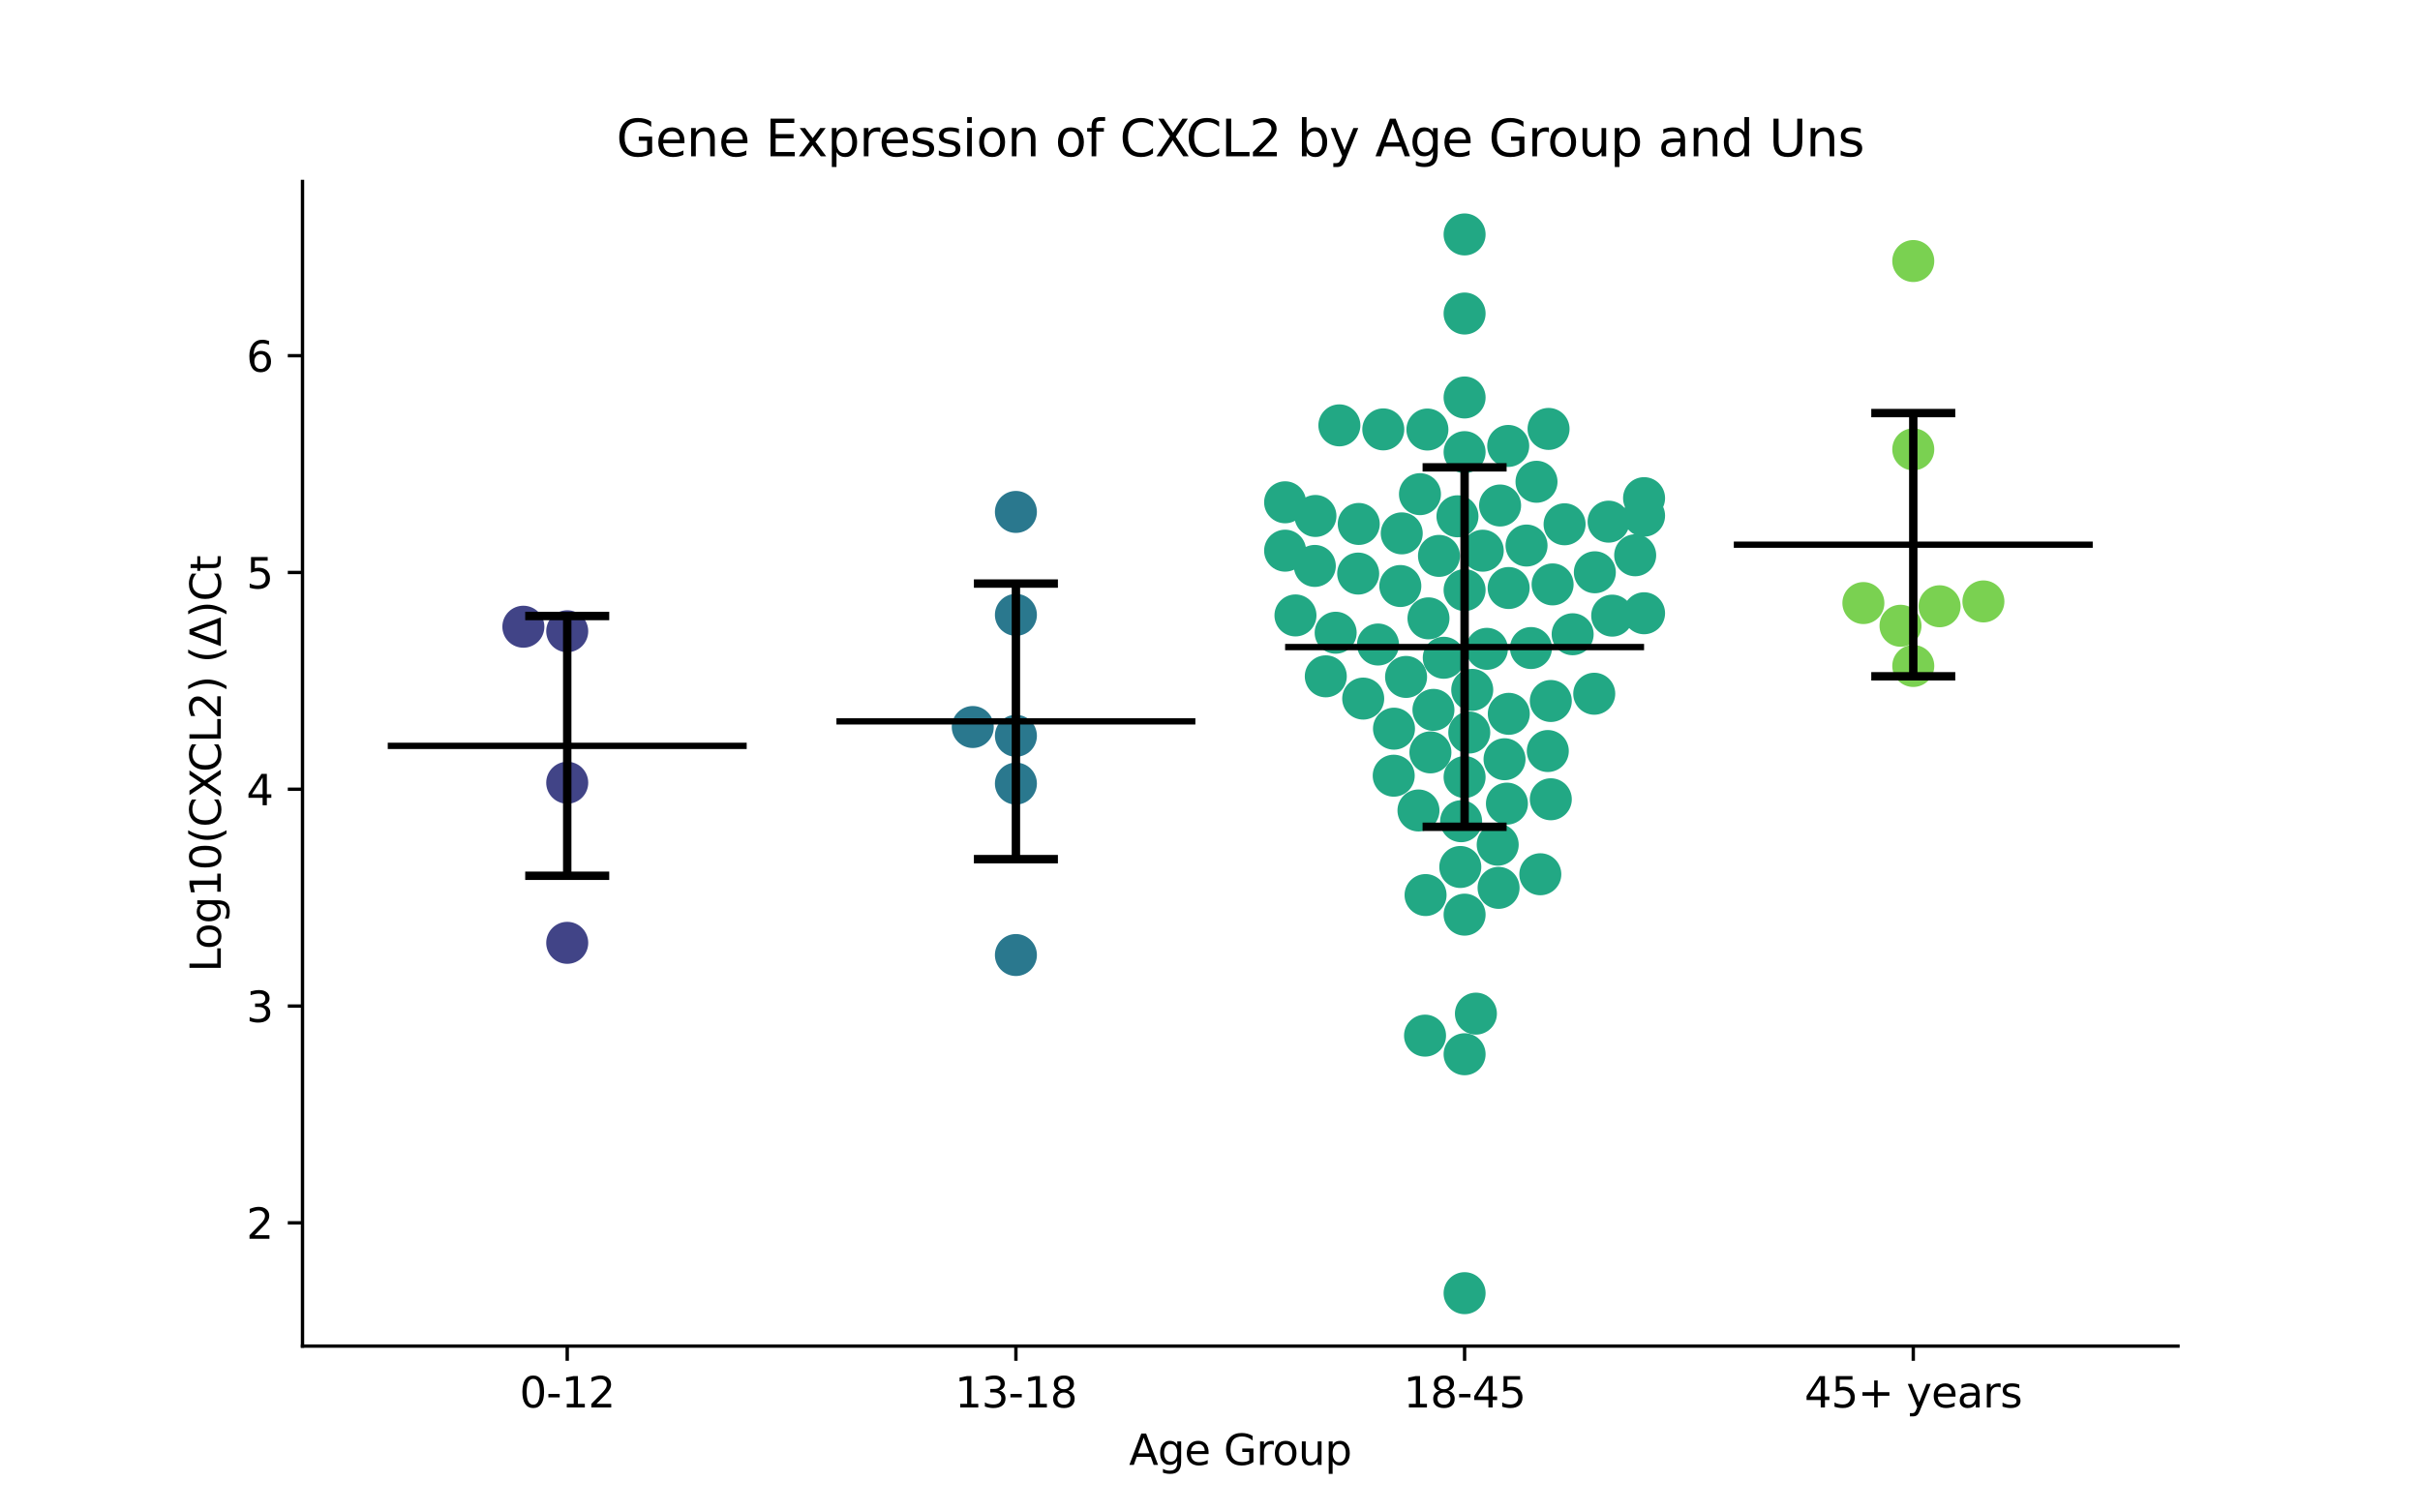 <?xml version="1.0" encoding="utf-8" standalone="no"?>
<!DOCTYPE svg PUBLIC "-//W3C//DTD SVG 1.1//EN"
  "http://www.w3.org/Graphics/SVG/1.1/DTD/svg11.dtd">
<svg xmlns:xlink="http://www.w3.org/1999/xlink" width="576pt" height="360pt" viewBox="0 0 576 360" xmlns="http://www.w3.org/2000/svg" version="1.1">
 <defs>
  <style type="text/css">*{stroke-linejoin: round; stroke-linecap: butt}</style>
 </defs>
 <g id="figure_1">
  <g id="patch_1">
   <path d="M 0 360 
L 576 360 
L 576 0 
L 0 0 
z
" style="fill: #ffffff"/>
  </g>
  <g id="axes_1">
   <g id="patch_2">
    <path d="M 72 320.4 
L 518.4 320.4 
L 518.4 43.2 
L 72 43.2 
z
" style="fill: #ffffff"/>
   </g>
   <g id="PathCollection_1">
    <defs>
     <path id="C0_0_7b3b8a3f23" d="M 0 5 
C 1.326 5 2.598 4.473 3.536 3.536 
C 4.473 2.598 5 1.326 5 -0 
C 5 -1.326 4.473 -2.598 3.536 -3.536 
C 2.598 -4.473 1.326 -5 0 -5 
C -1.326 -5 -2.598 -4.473 -3.536 -3.536 
C -4.473 -2.598 -5 -1.326 -5 0 
C -5 1.326 -4.473 2.598 -3.536 3.536 
C -2.598 4.473 -1.326 5 0 5 
z
"/>
    </defs>
    <g clip-path="url(#pef872725a7)">
     <use xlink:href="#C0_0_7b3b8a3f23" x="124.57" y="149.172" style="fill: #414487"/>
    </g>
    <g clip-path="url(#pef872725a7)">
     <use xlink:href="#C0_0_7b3b8a3f23" x="135.009" y="150.249" style="fill: #414487"/>
    </g>
    <g clip-path="url(#pef872725a7)">
     <use xlink:href="#C0_0_7b3b8a3f23" x="135.009" y="186.305" style="fill: #414487"/>
    </g>
    <g clip-path="url(#pef872725a7)">
     <use xlink:href="#C0_0_7b3b8a3f23" x="135.009" y="224.413" style="fill: #414487"/>
    </g>
   </g>
   <g id="PathCollection_2">
    <defs>
     <path id="C1_0_149b94e225" d="M 0 5 
C 1.326 5 2.598 4.473 3.536 3.536 
C 4.473 2.598 5 1.326 5 -0 
C 5 -1.326 4.473 -2.598 3.536 -3.536 
C 2.598 -4.473 1.326 -5 0 -5 
C -1.326 -5 -2.598 -4.473 -3.536 -3.536 
C -4.473 -2.598 -5 -1.326 -5 0 
C -5 1.326 -4.473 2.598 -3.536 3.536 
C -2.598 4.473 -1.326 5 0 5 
z
"/>
    </defs>
    <g clip-path="url(#pef872725a7)">
     <use xlink:href="#C1_0_149b94e225" x="231.535" y="173.044" style="fill: #2a788e"/>
    </g>
    <g clip-path="url(#pef872725a7)">
     <use xlink:href="#C1_0_149b94e225" x="241.803" y="186.508" style="fill: #2a788e"/>
    </g>
    <g clip-path="url(#pef872725a7)">
     <use xlink:href="#C1_0_149b94e225" x="241.803" y="227.315" style="fill: #2a788e"/>
    </g>
    <g clip-path="url(#pef872725a7)">
     <use xlink:href="#C1_0_149b94e225" x="241.803" y="175.135" style="fill: #2a788e"/>
    </g>
    <g clip-path="url(#pef872725a7)">
     <use xlink:href="#C1_0_149b94e225" x="241.803" y="121.85" style="fill: #2a788e"/>
    </g>
    <g clip-path="url(#pef872725a7)">
     <use xlink:href="#C1_0_149b94e225" x="241.803" y="146.349" style="fill: #2a788e"/>
    </g>
   </g>
   <g id="PathCollection_3">
    <defs>
     <path id="C2_0_00d0edf29e" d="M 0 5 
C 1.326 5 2.598 4.473 3.536 3.536 
C 4.473 2.598 5 1.326 5 -0 
C 5 -1.326 4.473 -2.598 3.536 -3.536 
C 2.598 -4.473 1.326 -5 0 -5 
C -1.326 -5 -2.598 -4.473 -3.536 -3.536 
C -4.473 -2.598 -5 -1.326 -5 0 
C -5 1.326 -4.473 2.598 -3.536 3.536 
C -2.598 4.473 -1.326 5 0 5 
z
"/>
    </defs>
    <g clip-path="url(#pef872725a7)">
     <use xlink:href="#C2_0_00d0edf29e" x="340.002" y="147.182" style="fill: #22a884"/>
    </g>
    <g clip-path="url(#pef872725a7)">
     <use xlink:href="#C2_0_00d0edf29e" x="323.404" y="124.712" style="fill: #22a884"/>
    </g>
    <g clip-path="url(#pef872725a7)">
     <use xlink:href="#C2_0_00d0edf29e" x="348.597" y="94.609" style="fill: #22a884"/>
    </g>
    <g clip-path="url(#pef872725a7)">
     <use xlink:href="#C2_0_00d0edf29e" x="346.9" y="122.886" style="fill: #22a884"/>
    </g>
    <g clip-path="url(#pef872725a7)">
     <use xlink:href="#C2_0_00d0edf29e" x="356.477" y="201.058" style="fill: #22a884"/>
    </g>
    <g clip-path="url(#pef872725a7)">
     <use xlink:href="#C2_0_00d0edf29e" x="366.619" y="208.089" style="fill: #22a884"/>
    </g>
    <g clip-path="url(#pef872725a7)">
     <use xlink:href="#C2_0_00d0edf29e" x="308.342" y="146.484" style="fill: #22a884"/>
    </g>
    <g clip-path="url(#pef872725a7)">
     <use xlink:href="#C2_0_00d0edf29e" x="348.597" y="55.8" style="fill: #22a884"/>
    </g>
    <g clip-path="url(#pef872725a7)">
     <use xlink:href="#C2_0_00d0edf29e" x="356.686" y="211.329" style="fill: #22a884"/>
    </g>
    <g clip-path="url(#pef872725a7)">
     <use xlink:href="#C2_0_00d0edf29e" x="329.246" y="102.203" style="fill: #22a884"/>
    </g>
    <g clip-path="url(#pef872725a7)">
     <use xlink:href="#C2_0_00d0edf29e" x="352.921" y="131.079" style="fill: #22a884"/>
    </g>
    <g clip-path="url(#pef872725a7)">
     <use xlink:href="#C2_0_00d0edf29e" x="348.597" y="184.955" style="fill: #22a884"/>
    </g>
    <g clip-path="url(#pef872725a7)">
     <use xlink:href="#C2_0_00d0edf29e" x="368.582" y="102.091" style="fill: #22a884"/>
    </g>
    <g clip-path="url(#pef872725a7)">
     <use xlink:href="#C2_0_00d0edf29e" x="359.084" y="139.959" style="fill: #22a884"/>
    </g>
    <g clip-path="url(#pef872725a7)">
     <use xlink:href="#C2_0_00d0edf29e" x="305.879" y="131.07" style="fill: #22a884"/>
    </g>
    <g clip-path="url(#pef872725a7)">
     <use xlink:href="#C2_0_00d0edf29e" x="339.183" y="246.501" style="fill: #22a884"/>
    </g>
    <g clip-path="url(#pef872725a7)">
     <use xlink:href="#C2_0_00d0edf29e" x="363.341" y="129.851" style="fill: #22a884"/>
    </g>
    <g clip-path="url(#pef872725a7)">
     <use xlink:href="#C2_0_00d0edf29e" x="357.048" y="120.319" style="fill: #22a884"/>
    </g>
    <g clip-path="url(#pef872725a7)">
     <use xlink:href="#C2_0_00d0edf29e" x="343.642" y="156.562" style="fill: #22a884"/>
    </g>
    <g clip-path="url(#pef872725a7)">
     <use xlink:href="#C2_0_00d0edf29e" x="331.727" y="184.633" style="fill: #22a884"/>
    </g>
    <g clip-path="url(#pef872725a7)">
     <use xlink:href="#C2_0_00d0edf29e" x="331.794" y="173.439" style="fill: #22a884"/>
    </g>
    <g clip-path="url(#pef872725a7)">
     <use xlink:href="#C2_0_00d0edf29e" x="349.712" y="174.352" style="fill: #22a884"/>
    </g>
    <g clip-path="url(#pef872725a7)">
     <use xlink:href="#C2_0_00d0edf29e" x="347.771" y="195.468" style="fill: #22a884"/>
    </g>
    <g clip-path="url(#pef872725a7)">
     <use xlink:href="#C2_0_00d0edf29e" x="358.673" y="191.279" style="fill: #22a884"/>
    </g>
    <g clip-path="url(#pef872725a7)">
     <use xlink:href="#C2_0_00d0edf29e" x="337.62" y="192.91" style="fill: #22a884"/>
    </g>
    <g clip-path="url(#pef872725a7)">
     <use xlink:href="#C2_0_00d0edf29e" x="324.465" y="166.278" style="fill: #22a884"/>
    </g>
    <g clip-path="url(#pef872725a7)">
     <use xlink:href="#C2_0_00d0edf29e" x="368.403" y="178.76" style="fill: #22a884"/>
    </g>
    <g clip-path="url(#pef872725a7)">
     <use xlink:href="#C2_0_00d0edf29e" x="348.597" y="307.8" style="fill: #22a884"/>
    </g>
    <g clip-path="url(#pef872725a7)">
     <use xlink:href="#C2_0_00d0edf29e" x="340.461" y="179.083" style="fill: #22a884"/>
    </g>
    <g clip-path="url(#pef872725a7)">
     <use xlink:href="#C2_0_00d0edf29e" x="358.105" y="180.712" style="fill: #22a884"/>
    </g>
    <g clip-path="url(#pef872725a7)">
     <use xlink:href="#C2_0_00d0edf29e" x="383.732" y="146.535" style="fill: #22a884"/>
    </g>
    <g clip-path="url(#pef872725a7)">
     <use xlink:href="#C2_0_00d0edf29e" x="369.545" y="139.1" style="fill: #22a884"/>
    </g>
    <g clip-path="url(#pef872725a7)">
     <use xlink:href="#C2_0_00d0edf29e" x="359.116" y="169.905" style="fill: #22a884"/>
    </g>
    <g clip-path="url(#pef872725a7)">
     <use xlink:href="#C2_0_00d0edf29e" x="365.714" y="114.673" style="fill: #22a884"/>
    </g>
    <g clip-path="url(#pef872725a7)">
     <use xlink:href="#C2_0_00d0edf29e" x="339.309" y="213.042" style="fill: #22a884"/>
    </g>
    <g clip-path="url(#pef872725a7)">
     <use xlink:href="#C2_0_00d0edf29e" x="389.199" y="132.165" style="fill: #22a884"/>
    </g>
    <g clip-path="url(#pef872725a7)">
     <use xlink:href="#C2_0_00d0edf29e" x="350.417" y="164.202" style="fill: #22a884"/>
    </g>
    <g clip-path="url(#pef872725a7)">
     <use xlink:href="#C2_0_00d0edf29e" x="379.457" y="165.123" style="fill: #22a884"/>
    </g>
    <g clip-path="url(#pef872725a7)">
     <use xlink:href="#C2_0_00d0edf29e" x="342.501" y="132.312" style="fill: #22a884"/>
    </g>
    <g clip-path="url(#pef872725a7)">
     <use xlink:href="#C2_0_00d0edf29e" x="369.117" y="190.242" style="fill: #22a884"/>
    </g>
    <g clip-path="url(#pef872725a7)">
     <use xlink:href="#C2_0_00d0edf29e" x="347.574" y="206.36" style="fill: #22a884"/>
    </g>
    <g clip-path="url(#pef872725a7)">
     <use xlink:href="#C2_0_00d0edf29e" x="351.293" y="241.265" style="fill: #22a884"/>
    </g>
    <g clip-path="url(#pef872725a7)">
     <use xlink:href="#C2_0_00d0edf29e" x="333.637" y="126.951" style="fill: #22a884"/>
    </g>
    <g clip-path="url(#pef872725a7)">
     <use xlink:href="#C2_0_00d0edf29e" x="348.597" y="250.93" style="fill: #22a884"/>
    </g>
    <g clip-path="url(#pef872725a7)">
     <use xlink:href="#C2_0_00d0edf29e" x="315.56" y="160.98" style="fill: #22a884"/>
    </g>
    <g clip-path="url(#pef872725a7)">
     <use xlink:href="#C2_0_00d0edf29e" x="369.115" y="166.851" style="fill: #22a884"/>
    </g>
    <g clip-path="url(#pef872725a7)">
     <use xlink:href="#C2_0_00d0edf29e" x="391.315" y="145.966" style="fill: #22a884"/>
    </g>
    <g clip-path="url(#pef872725a7)">
     <use xlink:href="#C2_0_00d0edf29e" x="348.597" y="107.618" style="fill: #22a884"/>
    </g>
    <g clip-path="url(#pef872725a7)">
     <use xlink:href="#C2_0_00d0edf29e" x="348.597" y="217.705" style="fill: #22a884"/>
    </g>
    <g clip-path="url(#pef872725a7)">
     <use xlink:href="#C2_0_00d0edf29e" x="358.982" y="106.143" style="fill: #22a884"/>
    </g>
    <g clip-path="url(#pef872725a7)">
     <use xlink:href="#C2_0_00d0edf29e" x="312.947" y="134.701" style="fill: #22a884"/>
    </g>
    <g clip-path="url(#pef872725a7)">
     <use xlink:href="#C2_0_00d0edf29e" x="333.3" y="139.485" style="fill: #22a884"/>
    </g>
    <g clip-path="url(#pef872725a7)">
     <use xlink:href="#C2_0_00d0edf29e" x="348.597" y="140.454" style="fill: #22a884"/>
    </g>
    <g clip-path="url(#pef872725a7)">
     <use xlink:href="#C2_0_00d0edf29e" x="364.4" y="154.246" style="fill: #22a884"/>
    </g>
    <g clip-path="url(#pef872725a7)">
     <use xlink:href="#C2_0_00d0edf29e" x="391.315" y="122.746" style="fill: #22a884"/>
    </g>
    <g clip-path="url(#pef872725a7)">
     <use xlink:href="#C2_0_00d0edf29e" x="327.989" y="153.406" style="fill: #22a884"/>
    </g>
    <g clip-path="url(#pef872725a7)">
     <use xlink:href="#C2_0_00d0edf29e" x="353.902" y="154.436" style="fill: #22a884"/>
    </g>
    <g clip-path="url(#pef872725a7)">
     <use xlink:href="#C2_0_00d0edf29e" x="379.599" y="136.215" style="fill: #22a884"/>
    </g>
    <g clip-path="url(#pef872725a7)">
     <use xlink:href="#C2_0_00d0edf29e" x="337.974" y="117.62" style="fill: #22a884"/>
    </g>
    <g clip-path="url(#pef872725a7)">
     <use xlink:href="#C2_0_00d0edf29e" x="372.397" y="124.789" style="fill: #22a884"/>
    </g>
    <g clip-path="url(#pef872725a7)">
     <use xlink:href="#C2_0_00d0edf29e" x="305.879" y="119.556" style="fill: #22a884"/>
    </g>
    <g clip-path="url(#pef872725a7)">
     <use xlink:href="#C2_0_00d0edf29e" x="382.876" y="124.166" style="fill: #22a884"/>
    </g>
    <g clip-path="url(#pef872725a7)">
     <use xlink:href="#C2_0_00d0edf29e" x="334.667" y="161.123" style="fill: #22a884"/>
    </g>
    <g clip-path="url(#pef872725a7)">
     <use xlink:href="#C2_0_00d0edf29e" x="339.746" y="102.238" style="fill: #22a884"/>
    </g>
    <g clip-path="url(#pef872725a7)">
     <use xlink:href="#C2_0_00d0edf29e" x="313.095" y="122.811" style="fill: #22a884"/>
    </g>
    <g clip-path="url(#pef872725a7)">
     <use xlink:href="#C2_0_00d0edf29e" x="374.318" y="150.964" style="fill: #22a884"/>
    </g>
    <g clip-path="url(#pef872725a7)">
     <use xlink:href="#C2_0_00d0edf29e" x="318.794" y="101.245" style="fill: #22a884"/>
    </g>
    <g clip-path="url(#pef872725a7)">
     <use xlink:href="#C2_0_00d0edf29e" x="348.597" y="74.627" style="fill: #22a884"/>
    </g>
    <g clip-path="url(#pef872725a7)">
     <use xlink:href="#C2_0_00d0edf29e" x="323.271" y="136.522" style="fill: #22a884"/>
    </g>
    <g clip-path="url(#pef872725a7)">
     <use xlink:href="#C2_0_00d0edf29e" x="341.184" y="168.964" style="fill: #22a884"/>
    </g>
    <g clip-path="url(#pef872725a7)">
     <use xlink:href="#C2_0_00d0edf29e" x="317.91" y="150.603" style="fill: #22a884"/>
    </g>
    <g clip-path="url(#pef872725a7)">
     <use xlink:href="#C2_0_00d0edf29e" x="391.315" y="118.568" style="fill: #22a884"/>
    </g>
   </g>
   <g id="PathCollection_4">
    <defs>
     <path id="C3_0_cb34f1cd77" d="M 0 5 
C 1.326 5 2.598 4.473 3.536 3.536 
C 4.473 2.598 5 1.326 5 -0 
C 5 -1.326 4.473 -2.598 3.536 -3.536 
C 2.598 -4.473 1.326 -5 0 -5 
C -1.326 -5 -2.598 -4.473 -3.536 -3.536 
C -4.473 -2.598 -5 -1.326 -5 0 
C -5 1.326 -4.473 2.598 -3.536 3.536 
C -2.598 4.473 -1.326 5 0 5 
z
"/>
    </defs>
    <g clip-path="url(#pef872725a7)">
     <use xlink:href="#C3_0_cb34f1cd77" x="455.391" y="62.131" style="fill: #7ad151"/>
    </g>
    <g clip-path="url(#pef872725a7)">
     <use xlink:href="#C3_0_cb34f1cd77" x="452.352" y="148.943" style="fill: #7ad151"/>
    </g>
    <g clip-path="url(#pef872725a7)">
     <use xlink:href="#C3_0_cb34f1cd77" x="472.083" y="143.15" style="fill: #7ad151"/>
    </g>
    <g clip-path="url(#pef872725a7)">
     <use xlink:href="#C3_0_cb34f1cd77" x="455.391" y="106.956" style="fill: #7ad151"/>
    </g>
    <g clip-path="url(#pef872725a7)">
     <use xlink:href="#C3_0_cb34f1cd77" x="455.391" y="158.515" style="fill: #7ad151"/>
    </g>
    <g clip-path="url(#pef872725a7)">
     <use xlink:href="#C3_0_cb34f1cd77" x="443.516" y="143.541" style="fill: #7ad151"/>
    </g>
    <g clip-path="url(#pef872725a7)">
     <use xlink:href="#C3_0_cb34f1cd77" x="461.652" y="144.302" style="fill: #7ad151"/>
    </g>
   </g>
   <g id="matplotlib.axis_1">
    <g id="xtick_1">
     <g id="line2d_1">
      <defs>
       <path id="m709915cd09" d="M 0 0 
L 0 3.5 
" style="stroke: #000000; stroke-width: 0.8"/>
      </defs>
      <g>
       <use xlink:href="#m709915cd09" x="135.009" y="320.4" style="stroke: #000000; stroke-width: 0.8"/>
      </g>
     </g>
     <g id="text_1">
      <!-- 0-12 -->
      <g transform="translate(123.661 334.998) scale(0.1 -0.1)">
       <defs>
        <path id="DejaVuSans-30" d="M 2034 4250 
Q 1547 4250 1301 3770 
Q 1056 3291 1056 2328 
Q 1056 1369 1301 889 
Q 1547 409 2034 409 
Q 2525 409 2770 889 
Q 3016 1369 3016 2328 
Q 3016 3291 2770 3770 
Q 2525 4250 2034 4250 
z
M 2034 4750 
Q 2819 4750 3233 4129 
Q 3647 3509 3647 2328 
Q 3647 1150 3233 529 
Q 2819 -91 2034 -91 
Q 1250 -91 836 529 
Q 422 1150 422 2328 
Q 422 3509 836 4129 
Q 1250 4750 2034 4750 
z
" transform="scale(0.016)"/>
        <path id="DejaVuSans-2d" d="M 313 2009 
L 1997 2009 
L 1997 1497 
L 313 1497 
L 313 2009 
z
" transform="scale(0.016)"/>
        <path id="DejaVuSans-31" d="M 794 531 
L 1825 531 
L 1825 4091 
L 703 3866 
L 703 4441 
L 1819 4666 
L 2450 4666 
L 2450 531 
L 3481 531 
L 3481 0 
L 794 0 
L 794 531 
z
" transform="scale(0.016)"/>
        <path id="DejaVuSans-32" d="M 1228 531 
L 3431 531 
L 3431 0 
L 469 0 
L 469 531 
Q 828 903 1448 1529 
Q 2069 2156 2228 2338 
Q 2531 2678 2651 2914 
Q 2772 3150 2772 3378 
Q 2772 3750 2511 3984 
Q 2250 4219 1831 4219 
Q 1534 4219 1204 4116 
Q 875 4013 500 3803 
L 500 4441 
Q 881 4594 1212 4672 
Q 1544 4750 1819 4750 
Q 2544 4750 2975 4387 
Q 3406 4025 3406 3419 
Q 3406 3131 3298 2873 
Q 3191 2616 2906 2266 
Q 2828 2175 2409 1742 
Q 1991 1309 1228 531 
z
" transform="scale(0.016)"/>
       </defs>
       <use xlink:href="#DejaVuSans-30"/>
       <use xlink:href="#DejaVuSans-2d" x="63.623"/>
       <use xlink:href="#DejaVuSans-31" x="99.707"/>
       <use xlink:href="#DejaVuSans-32" x="163.33"/>
      </g>
     </g>
    </g>
    <g id="xtick_2">
     <g id="line2d_2">
      <g>
       <use xlink:href="#m709915cd09" x="241.803" y="320.4" style="stroke: #000000; stroke-width: 0.8"/>
      </g>
     </g>
     <g id="text_2">
      <!-- 13-18 -->
      <g transform="translate(227.274 334.998) scale(0.1 -0.1)">
       <defs>
        <path id="DejaVuSans-33" d="M 2597 2516 
Q 3050 2419 3304 2112 
Q 3559 1806 3559 1356 
Q 3559 666 3084 287 
Q 2609 -91 1734 -91 
Q 1441 -91 1130 -33 
Q 819 25 488 141 
L 488 750 
Q 750 597 1062 519 
Q 1375 441 1716 441 
Q 2309 441 2620 675 
Q 2931 909 2931 1356 
Q 2931 1769 2642 2001 
Q 2353 2234 1838 2234 
L 1294 2234 
L 1294 2753 
L 1863 2753 
Q 2328 2753 2575 2939 
Q 2822 3125 2822 3475 
Q 2822 3834 2567 4026 
Q 2313 4219 1838 4219 
Q 1578 4219 1281 4162 
Q 984 4106 628 3988 
L 628 4550 
Q 988 4650 1302 4700 
Q 1616 4750 1894 4750 
Q 2613 4750 3031 4423 
Q 3450 4097 3450 3541 
Q 3450 3153 3228 2886 
Q 3006 2619 2597 2516 
z
" transform="scale(0.016)"/>
        <path id="DejaVuSans-38" d="M 2034 2216 
Q 1584 2216 1326 1975 
Q 1069 1734 1069 1313 
Q 1069 891 1326 650 
Q 1584 409 2034 409 
Q 2484 409 2743 651 
Q 3003 894 3003 1313 
Q 3003 1734 2745 1975 
Q 2488 2216 2034 2216 
z
M 1403 2484 
Q 997 2584 770 2862 
Q 544 3141 544 3541 
Q 544 4100 942 4425 
Q 1341 4750 2034 4750 
Q 2731 4750 3128 4425 
Q 3525 4100 3525 3541 
Q 3525 3141 3298 2862 
Q 3072 2584 2669 2484 
Q 3125 2378 3379 2068 
Q 3634 1759 3634 1313 
Q 3634 634 3220 271 
Q 2806 -91 2034 -91 
Q 1263 -91 848 271 
Q 434 634 434 1313 
Q 434 1759 690 2068 
Q 947 2378 1403 2484 
z
M 1172 3481 
Q 1172 3119 1398 2916 
Q 1625 2713 2034 2713 
Q 2441 2713 2670 2916 
Q 2900 3119 2900 3481 
Q 2900 3844 2670 4047 
Q 2441 4250 2034 4250 
Q 1625 4250 1398 4047 
Q 1172 3844 1172 3481 
z
" transform="scale(0.016)"/>
       </defs>
       <use xlink:href="#DejaVuSans-31"/>
       <use xlink:href="#DejaVuSans-33" x="63.623"/>
       <use xlink:href="#DejaVuSans-2d" x="127.246"/>
       <use xlink:href="#DejaVuSans-31" x="163.33"/>
       <use xlink:href="#DejaVuSans-38" x="226.953"/>
      </g>
     </g>
    </g>
    <g id="xtick_3">
     <g id="line2d_3">
      <g>
       <use xlink:href="#m709915cd09" x="348.597" y="320.4" style="stroke: #000000; stroke-width: 0.8"/>
      </g>
     </g>
     <g id="text_3">
      <!-- 18-45 -->
      <g transform="translate(334.068 334.998) scale(0.1 -0.1)">
       <defs>
        <path id="DejaVuSans-34" d="M 2419 4116 
L 825 1625 
L 2419 1625 
L 2419 4116 
z
M 2253 4666 
L 3047 4666 
L 3047 1625 
L 3713 1625 
L 3713 1100 
L 3047 1100 
L 3047 0 
L 2419 0 
L 2419 1100 
L 313 1100 
L 313 1709 
L 2253 4666 
z
" transform="scale(0.016)"/>
        <path id="DejaVuSans-35" d="M 691 4666 
L 3169 4666 
L 3169 4134 
L 1269 4134 
L 1269 2991 
Q 1406 3038 1543 3061 
Q 1681 3084 1819 3084 
Q 2600 3084 3056 2656 
Q 3513 2228 3513 1497 
Q 3513 744 3044 326 
Q 2575 -91 1722 -91 
Q 1428 -91 1123 -41 
Q 819 9 494 109 
L 494 744 
Q 775 591 1075 516 
Q 1375 441 1709 441 
Q 2250 441 2565 725 
Q 2881 1009 2881 1497 
Q 2881 1984 2565 2268 
Q 2250 2553 1709 2553 
Q 1456 2553 1204 2497 
Q 953 2441 691 2322 
L 691 4666 
z
" transform="scale(0.016)"/>
       </defs>
       <use xlink:href="#DejaVuSans-31"/>
       <use xlink:href="#DejaVuSans-38" x="63.623"/>
       <use xlink:href="#DejaVuSans-2d" x="127.246"/>
       <use xlink:href="#DejaVuSans-34" x="163.33"/>
       <use xlink:href="#DejaVuSans-35" x="226.953"/>
      </g>
     </g>
    </g>
    <g id="xtick_4">
     <g id="line2d_4">
      <g>
       <use xlink:href="#m709915cd09" x="455.391" y="320.4" style="stroke: #000000; stroke-width: 0.8"/>
      </g>
     </g>
     <g id="text_4">
      <!-- 45+ years -->
      <g transform="translate(429.49 334.998) scale(0.1 -0.1)">
       <defs>
        <path id="DejaVuSans-2b" d="M 2944 4013 
L 2944 2272 
L 4684 2272 
L 4684 1741 
L 2944 1741 
L 2944 0 
L 2419 0 
L 2419 1741 
L 678 1741 
L 678 2272 
L 2419 2272 
L 2419 4013 
L 2944 4013 
z
" transform="scale(0.016)"/>
        <path id="DejaVuSans-20" transform="scale(0.016)"/>
        <path id="DejaVuSans-79" d="M 2059 -325 
Q 1816 -950 1584 -1140 
Q 1353 -1331 966 -1331 
L 506 -1331 
L 506 -850 
L 844 -850 
Q 1081 -850 1212 -737 
Q 1344 -625 1503 -206 
L 1606 56 
L 191 3500 
L 800 3500 
L 1894 763 
L 2988 3500 
L 3597 3500 
L 2059 -325 
z
" transform="scale(0.016)"/>
        <path id="DejaVuSans-65" d="M 3597 1894 
L 3597 1613 
L 953 1613 
Q 991 1019 1311 708 
Q 1631 397 2203 397 
Q 2534 397 2845 478 
Q 3156 559 3463 722 
L 3463 178 
Q 3153 47 2828 -22 
Q 2503 -91 2169 -91 
Q 1331 -91 842 396 
Q 353 884 353 1716 
Q 353 2575 817 3079 
Q 1281 3584 2069 3584 
Q 2775 3584 3186 3129 
Q 3597 2675 3597 1894 
z
M 3022 2063 
Q 3016 2534 2758 2815 
Q 2500 3097 2075 3097 
Q 1594 3097 1305 2825 
Q 1016 2553 972 2059 
L 3022 2063 
z
" transform="scale(0.016)"/>
        <path id="DejaVuSans-61" d="M 2194 1759 
Q 1497 1759 1228 1600 
Q 959 1441 959 1056 
Q 959 750 1161 570 
Q 1363 391 1709 391 
Q 2188 391 2477 730 
Q 2766 1069 2766 1631 
L 2766 1759 
L 2194 1759 
z
M 3341 1997 
L 3341 0 
L 2766 0 
L 2766 531 
Q 2569 213 2275 61 
Q 1981 -91 1556 -91 
Q 1019 -91 701 211 
Q 384 513 384 1019 
Q 384 1609 779 1909 
Q 1175 2209 1959 2209 
L 2766 2209 
L 2766 2266 
Q 2766 2663 2505 2880 
Q 2244 3097 1772 3097 
Q 1472 3097 1187 3025 
Q 903 2953 641 2809 
L 641 3341 
Q 956 3463 1253 3523 
Q 1550 3584 1831 3584 
Q 2591 3584 2966 3190 
Q 3341 2797 3341 1997 
z
" transform="scale(0.016)"/>
        <path id="DejaVuSans-72" d="M 2631 2963 
Q 2534 3019 2420 3045 
Q 2306 3072 2169 3072 
Q 1681 3072 1420 2755 
Q 1159 2438 1159 1844 
L 1159 0 
L 581 0 
L 581 3500 
L 1159 3500 
L 1159 2956 
Q 1341 3275 1631 3429 
Q 1922 3584 2338 3584 
Q 2397 3584 2469 3576 
Q 2541 3569 2628 3553 
L 2631 2963 
z
" transform="scale(0.016)"/>
        <path id="DejaVuSans-73" d="M 2834 3397 
L 2834 2853 
Q 2591 2978 2328 3040 
Q 2066 3103 1784 3103 
Q 1356 3103 1142 2972 
Q 928 2841 928 2578 
Q 928 2378 1081 2264 
Q 1234 2150 1697 2047 
L 1894 2003 
Q 2506 1872 2764 1633 
Q 3022 1394 3022 966 
Q 3022 478 2636 193 
Q 2250 -91 1575 -91 
Q 1294 -91 989 -36 
Q 684 19 347 128 
L 347 722 
Q 666 556 975 473 
Q 1284 391 1588 391 
Q 1994 391 2212 530 
Q 2431 669 2431 922 
Q 2431 1156 2273 1281 
Q 2116 1406 1581 1522 
L 1381 1569 
Q 847 1681 609 1914 
Q 372 2147 372 2553 
Q 372 3047 722 3315 
Q 1072 3584 1716 3584 
Q 2034 3584 2315 3537 
Q 2597 3491 2834 3397 
z
" transform="scale(0.016)"/>
       </defs>
       <use xlink:href="#DejaVuSans-34"/>
       <use xlink:href="#DejaVuSans-35" x="63.623"/>
       <use xlink:href="#DejaVuSans-2b" x="127.246"/>
       <use xlink:href="#DejaVuSans-20" x="211.035"/>
       <use xlink:href="#DejaVuSans-79" x="242.822"/>
       <use xlink:href="#DejaVuSans-65" x="302.002"/>
       <use xlink:href="#DejaVuSans-61" x="363.525"/>
       <use xlink:href="#DejaVuSans-72" x="424.805"/>
       <use xlink:href="#DejaVuSans-73" x="465.918"/>
      </g>
     </g>
    </g>
    <g id="text_5">
     <!-- Age Group -->
     <g transform="translate(268.72 348.677) scale(0.1 -0.1)">
      <defs>
       <path id="DejaVuSans-41" d="M 2188 4044 
L 1331 1722 
L 3047 1722 
L 2188 4044 
z
M 1831 4666 
L 2547 4666 
L 4325 0 
L 3669 0 
L 3244 1197 
L 1141 1197 
L 716 0 
L 50 0 
L 1831 4666 
z
" transform="scale(0.016)"/>
       <path id="DejaVuSans-67" d="M 2906 1791 
Q 2906 2416 2648 2759 
Q 2391 3103 1925 3103 
Q 1463 3103 1205 2759 
Q 947 2416 947 1791 
Q 947 1169 1205 825 
Q 1463 481 1925 481 
Q 2391 481 2648 825 
Q 2906 1169 2906 1791 
z
M 3481 434 
Q 3481 -459 3084 -895 
Q 2688 -1331 1869 -1331 
Q 1566 -1331 1297 -1286 
Q 1028 -1241 775 -1147 
L 775 -588 
Q 1028 -725 1275 -790 
Q 1522 -856 1778 -856 
Q 2344 -856 2625 -561 
Q 2906 -266 2906 331 
L 2906 616 
Q 2728 306 2450 153 
Q 2172 0 1784 0 
Q 1141 0 747 490 
Q 353 981 353 1791 
Q 353 2603 747 3093 
Q 1141 3584 1784 3584 
Q 2172 3584 2450 3431 
Q 2728 3278 2906 2969 
L 2906 3500 
L 3481 3500 
L 3481 434 
z
" transform="scale(0.016)"/>
       <path id="DejaVuSans-47" d="M 3809 666 
L 3809 1919 
L 2778 1919 
L 2778 2438 
L 4434 2438 
L 4434 434 
Q 4069 175 3628 42 
Q 3188 -91 2688 -91 
Q 1594 -91 976 548 
Q 359 1188 359 2328 
Q 359 3472 976 4111 
Q 1594 4750 2688 4750 
Q 3144 4750 3555 4637 
Q 3966 4525 4313 4306 
L 4313 3634 
Q 3963 3931 3569 4081 
Q 3175 4231 2741 4231 
Q 1884 4231 1454 3753 
Q 1025 3275 1025 2328 
Q 1025 1384 1454 906 
Q 1884 428 2741 428 
Q 3075 428 3337 486 
Q 3600 544 3809 666 
z
" transform="scale(0.016)"/>
       <path id="DejaVuSans-6f" d="M 1959 3097 
Q 1497 3097 1228 2736 
Q 959 2375 959 1747 
Q 959 1119 1226 758 
Q 1494 397 1959 397 
Q 2419 397 2687 759 
Q 2956 1122 2956 1747 
Q 2956 2369 2687 2733 
Q 2419 3097 1959 3097 
z
M 1959 3584 
Q 2709 3584 3137 3096 
Q 3566 2609 3566 1747 
Q 3566 888 3137 398 
Q 2709 -91 1959 -91 
Q 1206 -91 779 398 
Q 353 888 353 1747 
Q 353 2609 779 3096 
Q 1206 3584 1959 3584 
z
" transform="scale(0.016)"/>
       <path id="DejaVuSans-75" d="M 544 1381 
L 544 3500 
L 1119 3500 
L 1119 1403 
Q 1119 906 1312 657 
Q 1506 409 1894 409 
Q 2359 409 2629 706 
Q 2900 1003 2900 1516 
L 2900 3500 
L 3475 3500 
L 3475 0 
L 2900 0 
L 2900 538 
Q 2691 219 2414 64 
Q 2138 -91 1772 -91 
Q 1169 -91 856 284 
Q 544 659 544 1381 
z
M 1991 3584 
L 1991 3584 
z
" transform="scale(0.016)"/>
       <path id="DejaVuSans-70" d="M 1159 525 
L 1159 -1331 
L 581 -1331 
L 581 3500 
L 1159 3500 
L 1159 2969 
Q 1341 3281 1617 3432 
Q 1894 3584 2278 3584 
Q 2916 3584 3314 3078 
Q 3713 2572 3713 1747 
Q 3713 922 3314 415 
Q 2916 -91 2278 -91 
Q 1894 -91 1617 61 
Q 1341 213 1159 525 
z
M 3116 1747 
Q 3116 2381 2855 2742 
Q 2594 3103 2138 3103 
Q 1681 3103 1420 2742 
Q 1159 2381 1159 1747 
Q 1159 1113 1420 752 
Q 1681 391 2138 391 
Q 2594 391 2855 752 
Q 3116 1113 3116 1747 
z
" transform="scale(0.016)"/>
      </defs>
      <use xlink:href="#DejaVuSans-41"/>
      <use xlink:href="#DejaVuSans-67" x="68.408"/>
      <use xlink:href="#DejaVuSans-65" x="131.885"/>
      <use xlink:href="#DejaVuSans-20" x="193.408"/>
      <use xlink:href="#DejaVuSans-47" x="225.195"/>
      <use xlink:href="#DejaVuSans-72" x="302.686"/>
      <use xlink:href="#DejaVuSans-6f" x="341.549"/>
      <use xlink:href="#DejaVuSans-75" x="402.73"/>
      <use xlink:href="#DejaVuSans-70" x="466.109"/>
     </g>
    </g>
   </g>
   <g id="matplotlib.axis_2">
    <g id="ytick_1">
     <g id="line2d_5">
      <defs>
       <path id="m8b9fb77a32" d="M 0 0 
L -3.5 0 
" style="stroke: #000000; stroke-width: 0.8"/>
      </defs>
      <g>
       <use xlink:href="#m8b9fb77a32" x="72" y="291.054" style="stroke: #000000; stroke-width: 0.8"/>
      </g>
     </g>
     <g id="text_6">
      <!-- 2 -->
      <g transform="translate(58.638 294.854) scale(0.1 -0.1)">
       <use xlink:href="#DejaVuSans-32"/>
      </g>
     </g>
    </g>
    <g id="ytick_2">
     <g id="line2d_6">
      <g>
       <use xlink:href="#m8b9fb77a32" x="72" y="239.456" style="stroke: #000000; stroke-width: 0.8"/>
      </g>
     </g>
     <g id="text_7">
      <!-- 3 -->
      <g transform="translate(58.638 243.256) scale(0.1 -0.1)">
       <use xlink:href="#DejaVuSans-33"/>
      </g>
     </g>
    </g>
    <g id="ytick_3">
     <g id="line2d_7">
      <g>
       <use xlink:href="#m8b9fb77a32" x="72" y="187.858" style="stroke: #000000; stroke-width: 0.8"/>
      </g>
     </g>
     <g id="text_8">
      <!-- 4 -->
      <g transform="translate(58.638 191.657) scale(0.1 -0.1)">
       <use xlink:href="#DejaVuSans-34"/>
      </g>
     </g>
    </g>
    <g id="ytick_4">
     <g id="line2d_8">
      <g>
       <use xlink:href="#m8b9fb77a32" x="72" y="136.26" style="stroke: #000000; stroke-width: 0.8"/>
      </g>
     </g>
     <g id="text_9">
      <!-- 5 -->
      <g transform="translate(58.638 140.059) scale(0.1 -0.1)">
       <use xlink:href="#DejaVuSans-35"/>
      </g>
     </g>
    </g>
    <g id="ytick_5">
     <g id="line2d_9">
      <g>
       <use xlink:href="#m8b9fb77a32" x="72" y="84.662" style="stroke: #000000; stroke-width: 0.8"/>
      </g>
     </g>
     <g id="text_10">
      <!-- 6 -->
      <g transform="translate(58.638 88.461) scale(0.1 -0.1)">
       <defs>
        <path id="DejaVuSans-36" d="M 2113 2584 
Q 1688 2584 1439 2293 
Q 1191 2003 1191 1497 
Q 1191 994 1439 701 
Q 1688 409 2113 409 
Q 2538 409 2786 701 
Q 3034 994 3034 1497 
Q 3034 2003 2786 2293 
Q 2538 2584 2113 2584 
z
M 3366 4563 
L 3366 3988 
Q 3128 4100 2886 4159 
Q 2644 4219 2406 4219 
Q 1781 4219 1451 3797 
Q 1122 3375 1075 2522 
Q 1259 2794 1537 2939 
Q 1816 3084 2150 3084 
Q 2853 3084 3261 2657 
Q 3669 2231 3669 1497 
Q 3669 778 3244 343 
Q 2819 -91 2113 -91 
Q 1303 -91 875 529 
Q 447 1150 447 2328 
Q 447 3434 972 4092 
Q 1497 4750 2381 4750 
Q 2619 4750 2861 4703 
Q 3103 4656 3366 4563 
z
" transform="scale(0.016)"/>
       </defs>
       <use xlink:href="#DejaVuSans-36"/>
      </g>
     </g>
    </g>
    <g id="text_11">
     <!-- Log10(CXCL2) (Δ)Ct -->
     <g transform="translate(52.558 231.371) rotate(-90) scale(0.1 -0.1)">
      <defs>
       <path id="DejaVuSans-4c" d="M 628 4666 
L 1259 4666 
L 1259 531 
L 3531 531 
L 3531 0 
L 628 0 
L 628 4666 
z
" transform="scale(0.016)"/>
       <path id="DejaVuSans-28" d="M 1984 4856 
Q 1566 4138 1362 3434 
Q 1159 2731 1159 2009 
Q 1159 1288 1364 580 
Q 1569 -128 1984 -844 
L 1484 -844 
Q 1016 -109 783 600 
Q 550 1309 550 2009 
Q 550 2706 781 3412 
Q 1013 4119 1484 4856 
L 1984 4856 
z
" transform="scale(0.016)"/>
       <path id="DejaVuSans-43" d="M 4122 4306 
L 4122 3641 
Q 3803 3938 3442 4084 
Q 3081 4231 2675 4231 
Q 1875 4231 1450 3742 
Q 1025 3253 1025 2328 
Q 1025 1406 1450 917 
Q 1875 428 2675 428 
Q 3081 428 3442 575 
Q 3803 722 4122 1019 
L 4122 359 
Q 3791 134 3420 21 
Q 3050 -91 2638 -91 
Q 1578 -91 968 557 
Q 359 1206 359 2328 
Q 359 3453 968 4101 
Q 1578 4750 2638 4750 
Q 3056 4750 3426 4639 
Q 3797 4528 4122 4306 
z
" transform="scale(0.016)"/>
       <path id="DejaVuSans-58" d="M 403 4666 
L 1081 4666 
L 2241 2931 
L 3406 4666 
L 4084 4666 
L 2584 2425 
L 4184 0 
L 3506 0 
L 2194 1984 
L 872 0 
L 191 0 
L 1856 2491 
L 403 4666 
z
" transform="scale(0.016)"/>
       <path id="DejaVuSans-29" d="M 513 4856 
L 1013 4856 
Q 1481 4119 1714 3412 
Q 1947 2706 1947 2009 
Q 1947 1309 1714 600 
Q 1481 -109 1013 -844 
L 513 -844 
Q 928 -128 1133 580 
Q 1338 1288 1338 2009 
Q 1338 2731 1133 3434 
Q 928 4138 513 4856 
z
" transform="scale(0.016)"/>
       <path id="DejaVuSans-394" d="M 2188 4044 
L 906 525 
L 3472 525 
L 2188 4044 
z
M 50 0 
L 1831 4666 
L 2547 4666 
L 4325 0 
L 50 0 
z
" transform="scale(0.016)"/>
       <path id="DejaVuSans-74" d="M 1172 4494 
L 1172 3500 
L 2356 3500 
L 2356 3053 
L 1172 3053 
L 1172 1153 
Q 1172 725 1289 603 
Q 1406 481 1766 481 
L 2356 481 
L 2356 0 
L 1766 0 
Q 1100 0 847 248 
Q 594 497 594 1153 
L 594 3053 
L 172 3053 
L 172 3500 
L 594 3500 
L 594 4494 
L 1172 4494 
z
" transform="scale(0.016)"/>
      </defs>
      <use xlink:href="#DejaVuSans-4c"/>
      <use xlink:href="#DejaVuSans-6f" x="53.963"/>
      <use xlink:href="#DejaVuSans-67" x="115.145"/>
      <use xlink:href="#DejaVuSans-31" x="178.621"/>
      <use xlink:href="#DejaVuSans-30" x="242.244"/>
      <use xlink:href="#DejaVuSans-28" x="305.867"/>
      <use xlink:href="#DejaVuSans-43" x="344.881"/>
      <use xlink:href="#DejaVuSans-58" x="414.705"/>
      <use xlink:href="#DejaVuSans-43" x="475.961"/>
      <use xlink:href="#DejaVuSans-4c" x="545.785"/>
      <use xlink:href="#DejaVuSans-32" x="601.498"/>
      <use xlink:href="#DejaVuSans-29" x="665.121"/>
      <use xlink:href="#DejaVuSans-20" x="704.135"/>
      <use xlink:href="#DejaVuSans-28" x="735.922"/>
      <use xlink:href="#DejaVuSans-394" x="774.936"/>
      <use xlink:href="#DejaVuSans-29" x="843.344"/>
      <use xlink:href="#DejaVuSans-43" x="882.357"/>
      <use xlink:href="#DejaVuSans-74" x="952.182"/>
     </g>
    </g>
   </g>
   <g id="LineCollection_1">
    <path d="M 135.009 208.452 
L 135.009 146.618 
" clip-path="url(#pef872725a7)" style="fill: none; stroke: #000000; stroke-width: 2"/>
   </g>
   <g id="line2d_10">
    <defs>
     <path id="mb3d04663fc" d="M 10 0 
L -10 -0 
" style="stroke: #000000; stroke-width: 2"/>
    </defs>
    <g clip-path="url(#pef872725a7)">
     <use xlink:href="#mb3d04663fc" x="135.009" y="208.452" style="stroke: #000000; stroke-width: 2"/>
    </g>
   </g>
   <g id="line2d_11">
    <g clip-path="url(#pef872725a7)">
     <use xlink:href="#mb3d04663fc" x="135.009" y="146.618" style="stroke: #000000; stroke-width: 2"/>
    </g>
   </g>
   <g id="LineCollection_2">
    <path d="M 92.291 177.535 
L 177.726 177.535 
" clip-path="url(#pef872725a7)" style="fill: none; stroke: #000000; stroke-width: 1.5"/>
   </g>
   <g id="LineCollection_3">
    <path d="M 241.803 204.496 
L 241.803 138.904 
" clip-path="url(#pef872725a7)" style="fill: none; stroke: #000000; stroke-width: 2"/>
   </g>
   <g id="line2d_12">
    <g clip-path="url(#pef872725a7)">
     <use xlink:href="#mb3d04663fc" x="241.803" y="204.496" style="stroke: #000000; stroke-width: 2"/>
    </g>
   </g>
   <g id="line2d_13">
    <g clip-path="url(#pef872725a7)">
     <use xlink:href="#mb3d04663fc" x="241.803" y="138.904" style="stroke: #000000; stroke-width: 2"/>
    </g>
   </g>
   <g id="LineCollection_4">
    <path d="M 199.085 171.7 
L 284.521 171.7 
" clip-path="url(#pef872725a7)" style="fill: none; stroke: #000000; stroke-width: 1.5"/>
   </g>
   <g id="LineCollection_5">
    <path d="M 348.597 196.787 
L 348.597 111.241 
" clip-path="url(#pef872725a7)" style="fill: none; stroke: #000000; stroke-width: 2"/>
   </g>
   <g id="line2d_14">
    <g clip-path="url(#pef872725a7)">
     <use xlink:href="#mb3d04663fc" x="348.597" y="196.787" style="stroke: #000000; stroke-width: 2"/>
    </g>
   </g>
   <g id="line2d_15">
    <g clip-path="url(#pef872725a7)">
     <use xlink:href="#mb3d04663fc" x="348.597" y="111.241" style="stroke: #000000; stroke-width: 2"/>
    </g>
   </g>
   <g id="LineCollection_6">
    <path d="M 305.879 154.014 
L 391.315 154.014 
" clip-path="url(#pef872725a7)" style="fill: none; stroke: #000000; stroke-width: 1.5"/>
   </g>
   <g id="LineCollection_7">
    <path d="M 455.391 160.974 
L 455.391 98.323 
" clip-path="url(#pef872725a7)" style="fill: none; stroke: #000000; stroke-width: 2"/>
   </g>
   <g id="line2d_16">
    <g clip-path="url(#pef872725a7)">
     <use xlink:href="#mb3d04663fc" x="455.391" y="160.974" style="stroke: #000000; stroke-width: 2"/>
    </g>
   </g>
   <g id="line2d_17">
    <g clip-path="url(#pef872725a7)">
     <use xlink:href="#mb3d04663fc" x="455.391" y="98.323" style="stroke: #000000; stroke-width: 2"/>
    </g>
   </g>
   <g id="LineCollection_8">
    <path d="M 412.674 129.648 
L 498.109 129.648 
" clip-path="url(#pef872725a7)" style="fill: none; stroke: #000000; stroke-width: 1.5"/>
   </g>
   <g id="patch_3">
    <path d="M 72 320.4 
L 72 43.2 
" style="fill: none; stroke: #000000; stroke-width: 0.8; stroke-linejoin: miter; stroke-linecap: square"/>
   </g>
   <g id="patch_4">
    <path d="M 72 320.4 
L 518.4 320.4 
" style="fill: none; stroke: #000000; stroke-width: 0.8; stroke-linejoin: miter; stroke-linecap: square"/>
   </g>
   <g id="text_12">
    <!-- Gene Expression of CXCL2 by Age Group and Uns -->
    <g transform="translate(146.708 37.2) scale(0.12 -0.12)">
     <defs>
      <path id="DejaVuSans-6e" d="M 3513 2113 
L 3513 0 
L 2938 0 
L 2938 2094 
Q 2938 2591 2744 2837 
Q 2550 3084 2163 3084 
Q 1697 3084 1428 2787 
Q 1159 2491 1159 1978 
L 1159 0 
L 581 0 
L 581 3500 
L 1159 3500 
L 1159 2956 
Q 1366 3272 1645 3428 
Q 1925 3584 2291 3584 
Q 2894 3584 3203 3211 
Q 3513 2838 3513 2113 
z
" transform="scale(0.016)"/>
      <path id="DejaVuSans-45" d="M 628 4666 
L 3578 4666 
L 3578 4134 
L 1259 4134 
L 1259 2753 
L 3481 2753 
L 3481 2222 
L 1259 2222 
L 1259 531 
L 3634 531 
L 3634 0 
L 628 0 
L 628 4666 
z
" transform="scale(0.016)"/>
      <path id="DejaVuSans-78" d="M 3513 3500 
L 2247 1797 
L 3578 0 
L 2900 0 
L 1881 1375 
L 863 0 
L 184 0 
L 1544 1831 
L 300 3500 
L 978 3500 
L 1906 2253 
L 2834 3500 
L 3513 3500 
z
" transform="scale(0.016)"/>
      <path id="DejaVuSans-69" d="M 603 3500 
L 1178 3500 
L 1178 0 
L 603 0 
L 603 3500 
z
M 603 4863 
L 1178 4863 
L 1178 4134 
L 603 4134 
L 603 4863 
z
" transform="scale(0.016)"/>
      <path id="DejaVuSans-66" d="M 2375 4863 
L 2375 4384 
L 1825 4384 
Q 1516 4384 1395 4259 
Q 1275 4134 1275 3809 
L 1275 3500 
L 2222 3500 
L 2222 3053 
L 1275 3053 
L 1275 0 
L 697 0 
L 697 3053 
L 147 3053 
L 147 3500 
L 697 3500 
L 697 3744 
Q 697 4328 969 4595 
Q 1241 4863 1831 4863 
L 2375 4863 
z
" transform="scale(0.016)"/>
      <path id="DejaVuSans-62" d="M 3116 1747 
Q 3116 2381 2855 2742 
Q 2594 3103 2138 3103 
Q 1681 3103 1420 2742 
Q 1159 2381 1159 1747 
Q 1159 1113 1420 752 
Q 1681 391 2138 391 
Q 2594 391 2855 752 
Q 3116 1113 3116 1747 
z
M 1159 2969 
Q 1341 3281 1617 3432 
Q 1894 3584 2278 3584 
Q 2916 3584 3314 3078 
Q 3713 2572 3713 1747 
Q 3713 922 3314 415 
Q 2916 -91 2278 -91 
Q 1894 -91 1617 61 
Q 1341 213 1159 525 
L 1159 0 
L 581 0 
L 581 4863 
L 1159 4863 
L 1159 2969 
z
" transform="scale(0.016)"/>
      <path id="DejaVuSans-64" d="M 2906 2969 
L 2906 4863 
L 3481 4863 
L 3481 0 
L 2906 0 
L 2906 525 
Q 2725 213 2448 61 
Q 2172 -91 1784 -91 
Q 1150 -91 751 415 
Q 353 922 353 1747 
Q 353 2572 751 3078 
Q 1150 3584 1784 3584 
Q 2172 3584 2448 3432 
Q 2725 3281 2906 2969 
z
M 947 1747 
Q 947 1113 1208 752 
Q 1469 391 1925 391 
Q 2381 391 2643 752 
Q 2906 1113 2906 1747 
Q 2906 2381 2643 2742 
Q 2381 3103 1925 3103 
Q 1469 3103 1208 2742 
Q 947 2381 947 1747 
z
" transform="scale(0.016)"/>
      <path id="DejaVuSans-55" d="M 556 4666 
L 1191 4666 
L 1191 1831 
Q 1191 1081 1462 751 
Q 1734 422 2344 422 
Q 2950 422 3222 751 
Q 3494 1081 3494 1831 
L 3494 4666 
L 4128 4666 
L 4128 1753 
Q 4128 841 3676 375 
Q 3225 -91 2344 -91 
Q 1459 -91 1007 375 
Q 556 841 556 1753 
L 556 4666 
z
" transform="scale(0.016)"/>
     </defs>
     <use xlink:href="#DejaVuSans-47"/>
     <use xlink:href="#DejaVuSans-65" x="77.49"/>
     <use xlink:href="#DejaVuSans-6e" x="139.014"/>
     <use xlink:href="#DejaVuSans-65" x="202.393"/>
     <use xlink:href="#DejaVuSans-20" x="263.916"/>
     <use xlink:href="#DejaVuSans-45" x="295.703"/>
     <use xlink:href="#DejaVuSans-78" x="358.887"/>
     <use xlink:href="#DejaVuSans-70" x="418.066"/>
     <use xlink:href="#DejaVuSans-72" x="481.543"/>
     <use xlink:href="#DejaVuSans-65" x="520.406"/>
     <use xlink:href="#DejaVuSans-73" x="581.93"/>
     <use xlink:href="#DejaVuSans-73" x="634.029"/>
     <use xlink:href="#DejaVuSans-69" x="686.129"/>
     <use xlink:href="#DejaVuSans-6f" x="713.912"/>
     <use xlink:href="#DejaVuSans-6e" x="775.094"/>
     <use xlink:href="#DejaVuSans-20" x="838.473"/>
     <use xlink:href="#DejaVuSans-6f" x="870.26"/>
     <use xlink:href="#DejaVuSans-66" x="931.441"/>
     <use xlink:href="#DejaVuSans-20" x="966.646"/>
     <use xlink:href="#DejaVuSans-43" x="998.434"/>
     <use xlink:href="#DejaVuSans-58" x="1068.258"/>
     <use xlink:href="#DejaVuSans-43" x="1129.514"/>
     <use xlink:href="#DejaVuSans-4c" x="1199.338"/>
     <use xlink:href="#DejaVuSans-32" x="1255.051"/>
     <use xlink:href="#DejaVuSans-20" x="1318.674"/>
     <use xlink:href="#DejaVuSans-62" x="1350.461"/>
     <use xlink:href="#DejaVuSans-79" x="1413.938"/>
     <use xlink:href="#DejaVuSans-20" x="1473.117"/>
     <use xlink:href="#DejaVuSans-41" x="1504.904"/>
     <use xlink:href="#DejaVuSans-67" x="1573.312"/>
     <use xlink:href="#DejaVuSans-65" x="1636.789"/>
     <use xlink:href="#DejaVuSans-20" x="1698.312"/>
     <use xlink:href="#DejaVuSans-47" x="1730.1"/>
     <use xlink:href="#DejaVuSans-72" x="1807.59"/>
     <use xlink:href="#DejaVuSans-6f" x="1846.453"/>
     <use xlink:href="#DejaVuSans-75" x="1907.635"/>
     <use xlink:href="#DejaVuSans-70" x="1971.014"/>
     <use xlink:href="#DejaVuSans-20" x="2034.49"/>
     <use xlink:href="#DejaVuSans-61" x="2066.277"/>
     <use xlink:href="#DejaVuSans-6e" x="2127.557"/>
     <use xlink:href="#DejaVuSans-64" x="2190.936"/>
     <use xlink:href="#DejaVuSans-20" x="2254.412"/>
     <use xlink:href="#DejaVuSans-55" x="2286.199"/>
     <use xlink:href="#DejaVuSans-6e" x="2359.393"/>
     <use xlink:href="#DejaVuSans-73" x="2422.771"/>
    </g>
   </g>
  </g>
 </g>
 <defs>
  <clipPath id="pef872725a7">
   <rect x="72" y="43.2" width="446.4" height="277.2"/>
  </clipPath>
 </defs>
</svg>
